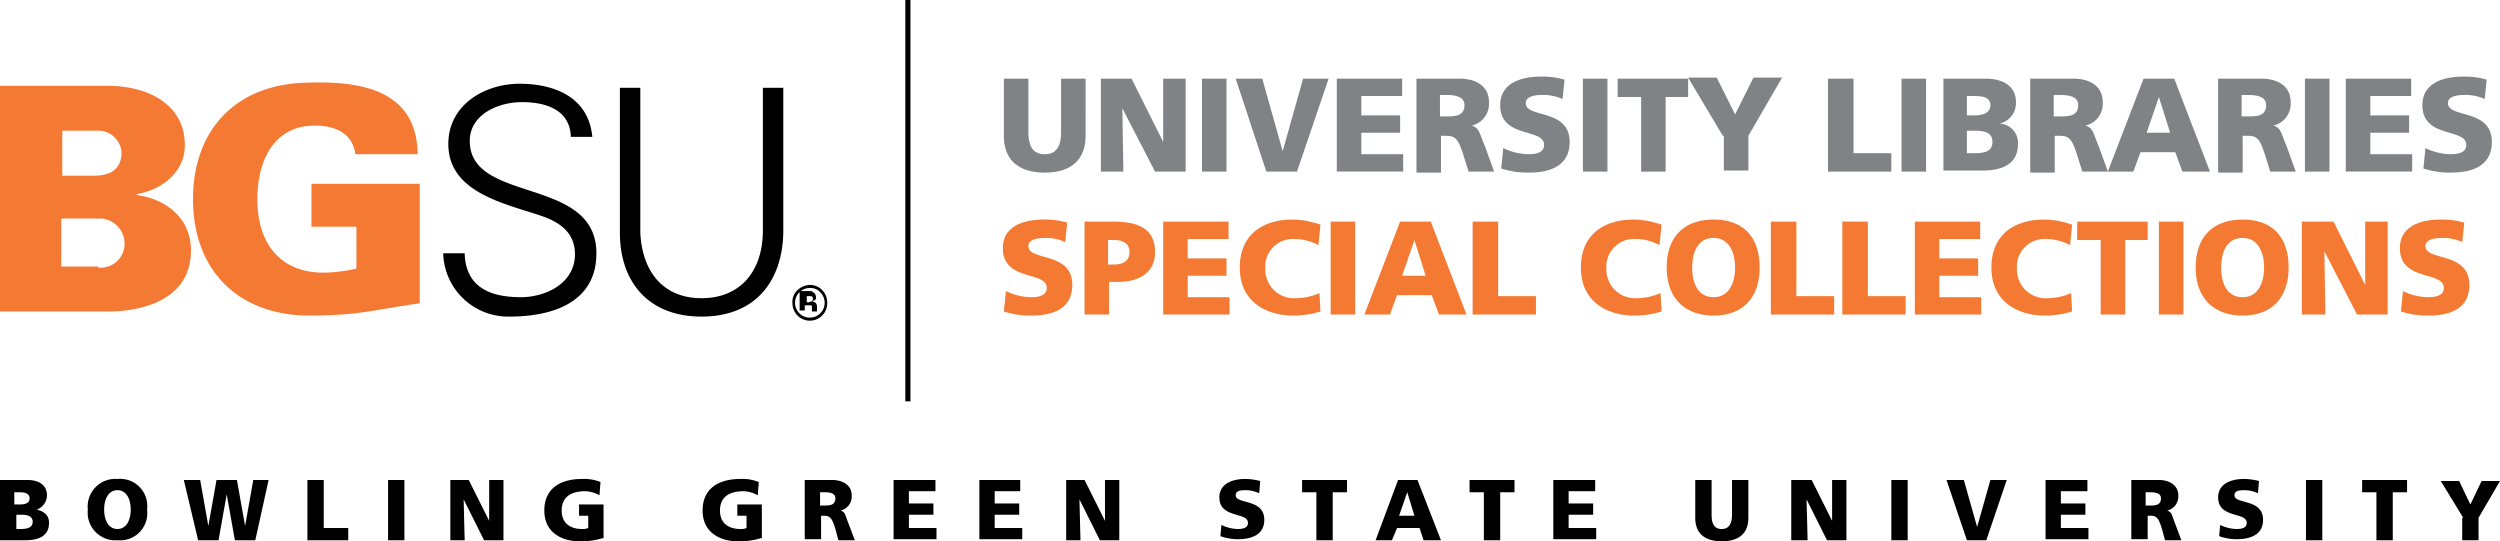 <svg xmlns="http://www.w3.org/2000/svg" viewBox="0 0 244.8 53"><defs/><path fill="#f47932" d="M0 30.4v-22h10.5c4.1 0 7.6 1.9 7.6 5.8 0 2.7-2.3 4.4-4.7 4.8v.1c2.9.4 5.3 2.3 5.3 5.4 0 6.4-8.2 6-8.4 6H0zm9.6-4.2a2.35 2.35 0 002.6-2.3 2.49 2.49 0 00-2.2-2.5H6v4.7h3.6zm-3.5-9h3.1c1.6 0 2.7-.6 2.7-2.3a2.29 2.29 0 00-2.5-2.1H6.1zM35 22.2h-4.5V18h10.6v11.7c-4.9.7-5.9 1.2-11.2 1.2-6.8-.2-11-4.6-11-11.4s4.2-11.2 11-11.4c5.3-.2 10.9.6 11 7h-6.1c-.3-2.1-2-2.8-4-2.8-4.1 0-5.6 3.6-5.6 7.2 0 4.3 2.2 7.2 6.5 7.2a15.54 15.54 0 003.2-.4v-4.1z"/><path d="M49.9 31a6.36 6.36 0 01-6.5-6.2h2.1c.1 3.4 2.6 4.3 5.5 4.3 2.5 0 5.3-1.4 5.3-4.2 0-2.2-1.6-3.2-3.4-3.8-3.6-1.2-9-2.3-9-7 0-3.8 3.5-5.9 7-5.9 2.9 0 6.7 1 7.1 5.2h-2.1c-.1-2.7-2.5-3.4-4.8-3.4S46 11.2 46 13.8c0 6.2 12.4 3.4 12.4 11 0 4.7-4.1 6.2-8.5 6.2zM62.7 8.6v14.2c.2 4 2.4 6.4 6 6.4s5.9-2.4 6-6.4V8.6h2v14.2c-.1 4.7-2.7 8.2-8 8.2s-8-3.5-8-8.2V8.6zM80.3 28.6a1.45 1.45 0 11-1-.4 1.28 1.28 0 011 .4zm.2-.2a1.66 1.66 0 00-1.2-.5 1.85 1.85 0 00-1.2.5 1.54 1.54 0 00-.5 1.3 1.7 1.7 0 003.4 0 1.73 1.73 0 00-.5-1.3zm-1 1.1c-.1 0-.2.1-.3.1H79V29h.4a.22.22 0 01.2.2c0 .2 0 .2-.1.3zm-.5.4h.4a.1.1 0 01.1.1v.5h.5V30a.52.52 0 00-.2-.4c-.1 0-.2-.1-.3-.1.1 0 .2-.1.3-.1a.37.37 0 00.1-.3.55.55 0 00-.3-.5c-.1-.1-.2-.1-.4-.1h-.9v1.9h.5v-.5z"/><path fill="none" stroke="#000" stroke-width=".5" d="M88.9 0v39.3"/><path d="M0 47h2.7c1.1 0 1.9.5 1.9 1.5a1.5 1.5 0 01-1 1.4c.8.2 1.2.6 1.2 1.3 0 1.4-1.2 1.7-2.3 1.7H0V47zm1.5 2.4h.4c.5 0 1-.1 1-.6s-.5-.6-1-.6h-.5v1.2zm0 2.4H2c.6 0 1.2-.1 1.2-.7s-.6-.7-1.1-.7h-.5v1.4zM11.5 46.9a2.66 2.66 0 012.9 3 2.66 2.66 0 01-2.9 3 2.71 2.71 0 01-2.9-3 2.71 2.71 0 012.9-3zm0 4.9c.9 0 1.3-.9 1.3-1.9s-.4-1.9-1.3-1.9-1.3.9-1.3 1.9.4 1.9 1.3 1.9zM18 47h1.6l.8 4.5.8-4.5h2l.8 4.5.8-4.5h1.5L25 52.9h-2l-.8-4.5-.8 4.5h-2zM30.1 47h1.6v4.7h2.4v1.2h-4zM38 47h1.6v5.9H38zM43.9 47h2l2 4v-4h1.4v5.9h-1.9l-2-4 .1 4h-1.4V47zM59 52.7a7.2 7.2 0 01-2.3.3c-1.6 0-3.4-.8-3.4-3s1.6-3.1 3.7-3.1a4.23 4.23 0 011.8.3l-.1 1.3a3 3 0 00-1.4-.4c-1.3 0-2.3.5-2.3 1.9 0 1.2.8 1.8 2 1.8a1.27 1.27 0 00.6-.1v-1.2h-.9v-1.1h2.4v3.3zM74.5 52.7a7.2 7.2 0 01-2.3.3c-1.6 0-3.4-.8-3.4-3s1.6-3.1 3.7-3.1a4.23 4.23 0 011.8.3l-.1 1.3a3 3 0 00-1.4-.4c-1.3 0-2.3.5-2.3 1.9 0 1.2.8 1.8 2 1.8a1.27 1.27 0 00.6-.1v-1.2h-.9v-1.1h2.4v3.3zM78.7 47h2.8c1 0 1.9.5 1.9 1.5a1.43 1.43 0 01-1.1 1.5c.5.1.5.6.8 1.3l.6 1.6h-1.6l-.3-1.1c-.3-1-.5-1.3-1.1-1.3h-.3v2.3h-1.6V47zm1.6 2.5h.4c.5 0 1.1 0 1.1-.7 0-.5-.5-.6-1.1-.6h-.4zM87.5 47h4.1v1.1H89v1.2h2.4v1.1H89v1.3h2.7v1.1h-4.2zM95.8 47h4.1v1.1h-2.5v1.2h2.4v1.1h-2.4v1.3h2.7v1.1h-4.2V47zM104.2 47h2l2 4v-4h1.4v5.9h-1.9l-2-4 .1 4h-1.4V47zM119.6 51.4a3.77 3.77 0 001.6.4c.5 0 1-.1 1-.6 0-1.1-2.8-.4-2.8-2.5 0-1.4 1.4-1.8 2.5-1.8a6.05 6.05 0 011.5.2l-.1 1.2a3.08 3.08 0 00-1.3-.3c-.4 0-1 0-1 .5 0 .9 2.8.3 2.8 2.4 0 1.5-1.3 1.9-2.6 1.9a5.08 5.08 0 01-1.7-.3zM128.9 48.2h-1.4V47h4.4v1.2h-1.4v4.7h-1.6zM136.9 47h1.9l2.3 5.9h-1.7l-.4-1.2h-2.2l-.5 1.2h-1.6zm.9 1.2l-.8 2.3h1.5zM145.3 48.2h-1.4V47h4.4v1.2h-1.4v4.7h-1.6zM152.1 47h4.1v1.1h-2.6v1.2h2.4v1.1h-2.4v1.3h2.7v1.1h-4.2zM171.2 50.7c0 1.6-1 2.3-2.6 2.3s-2.6-.7-2.6-2.3V47h1.6v3.4c0 .8.2 1.4 1 1.4s1-.7 1-1.4V47h1.6zM175.4 47h2l2 4v-4h1.4v5.9h-1.9l-2-4 .1 4h-1.6zM185.2 47h1.6v5.9h-1.6zM190.6 47h1.7l1.3 4.6 1.3-4.6h1.6l-2 5.9h-1.9zM200.3 47h4.1v1.1h-2.6v1.2h2.4v1.1h-2.4v1.3h2.7v1.1h-4.2zM208.6 47h2.8c1 0 1.9.5 1.9 1.5a1.43 1.43 0 01-1.1 1.5c.5.1.5.6.8 1.3l.6 1.6H212l-.3-1.1c-.3-1-.5-1.3-1.1-1.3h-.3v2.3h-1.6V47zm1.5 2.5h.4c.5 0 1.1 0 1.1-.7 0-.5-.5-.6-1.1-.6h-.4zM217.4 51.4a3.77 3.77 0 001.6.4c.5 0 1-.1 1-.6 0-1.1-2.8-.4-2.8-2.5 0-1.4 1.4-1.8 2.5-1.8a6.05 6.05 0 011.5.2l-.1 1.2a3.08 3.08 0 00-1.3-.3c-.4 0-1 0-1 .5 0 .9 2.8.3 2.8 2.4 0 1.5-1.3 1.9-2.6 1.9a5.08 5.08 0 01-1.7-.3zM225.8 47h1.6v5.9h-1.6zM232.7 48.2h-1.4V47h4.4v1.2h-1.4v4.7h-1.6zM241.2 50.7l-2.2-3.6h1.8l1.1 2.3 1.1-2.3h1.8l-2.1 3.6v2.2h-1.6v-2.2z"/><path fill="#808285" d="M106.3 13.3c0 2.5-1.6 3.6-4 3.6s-4-1.1-4-3.6V7.7h2.4v5.2c0 1.2.3 2.2 1.6 2.2s1.6-1 1.6-2.2V7.7h2.4zM107.7 7.7h3.1l3.1 6.2V7.7h2.2v9.1h-3l-3.2-6.2.1 6.2h-2.2V7.7zM117.7 7.7h2.4v9.1h-2.4zM121 7.7h2.6l2 7.1 2-7.1h2.5l-3.1 9.1h-3zM130.9 7.7h6.4v1.7h-4v1.9h3.8V13h-3.8v2.1h4.1v1.7h-6.5zM138.6 7.7h4.3c1.6 0 2.9.7 2.9 2.3a2.19 2.19 0 01-1.7 2.3c.8.2.8.9 1.3 2l.9 2.5h-2.5l-.5-1.6c-.5-1.6-.8-1.9-1.7-1.9h-.5v3.6h-2.4V7.7zm2.4 3.7h.6c.8 0 1.8 0 1.8-1.1 0-.8-.8-1-1.8-1h-.6zM147.2 14.5a5.75 5.75 0 002.5.6c.8 0 1.5-.2 1.5-.9 0-1.7-4.3-.6-4.3-3.9 0-2.2 2.1-2.8 4-2.8a7.55 7.55 0 012.3.3l-.2 1.9a4.48 4.48 0 00-2-.4c-.6 0-1.6.1-1.6.8 0 1.5 4.3.5 4.3 3.8 0 2.4-2 3-4 3a8.42 8.42 0 01-2.7-.4zM155 7.7h2.4v9.1H155zM160.6 9.5h-2.2V7.7h6.9v1.8h-2.2v7.3h-2.4V9.5zM168.7 13.3l-3.4-5.7h2.8l1.8 3.6 1.8-3.6h2.8l-3.3 5.7v3.4h-2.4v-3.4zM179.1 7.7h2.4V15h3.7v1.8H179V7.7zM186.2 7.7h2.4v9.1h-2.4zM190.2 7.7h4.2c1.7 0 3 .7 3 2.3a2.05 2.05 0 01-1.6 2.1 1.89 1.89 0 011.8 2c0 2.2-1.9 2.6-3.5 2.6h-3.8v-9zm2.4 3.6h.7c.8 0 1.6-.2 1.6-1s-.8-.9-1.6-.9h-.7zm0 3.7h.7c.9 0 1.8-.1 1.8-1.1s-.9-1.1-1.8-1.1h-.7zM198.7 7.7h4.3c1.6 0 2.9.7 2.9 2.3a2.19 2.19 0 01-1.7 2.3c.8.2.8.9 1.3 2l.9 2.5h-2.5l-.5-1.6c-.5-1.6-.8-1.9-1.7-1.9h-.5v3.6h-2.4V7.7zm2.4 3.7h.6c.8 0 1.8 0 1.8-1.1 0-.8-.8-1-1.8-1h-.6zM209.9 7.7h3l3.5 9.1h-2.7l-.7-1.9h-3.4l-.7 1.9h-2.5zm1.5 1.8l-1.2 3.5h2.3zM217.1 7.7h4.3c1.6 0 2.9.7 2.9 2.3a2.19 2.19 0 01-1.7 2.3c.8.2.8.9 1.3 2l.9 2.5h-2.5l-.5-1.6c-.5-1.6-.8-1.9-1.7-1.9h-.5v3.6h-2.4V7.7zm2.4 3.7h.6c.8 0 1.8 0 1.8-1.1 0-.8-.8-1-1.8-1h-.6zM225.7 7.7h2.4v9.1h-2.4zM229.7 7.7h6.4v1.7h-4v1.9h3.8V13h-3.8v2.1h4.1v1.7h-6.5zM237.5 14.5a5.75 5.75 0 002.5.6c.8 0 1.5-.2 1.5-.9 0-1.7-4.3-.6-4.3-3.9 0-2.2 2.1-2.8 4-2.8a7.55 7.55 0 012.3.3l-.2 1.9a4.48 4.48 0 00-2-.4c-.6 0-1.6.1-1.6.8 0 1.5 4.3.5 4.3 3.8 0 2.4-2 3-4 3a8.42 8.42 0 01-2.7-.4z"/><path fill="#f47932" d="M98.5 28.5a5.75 5.75 0 002.5.6c.8 0 1.5-.2 1.5-.9 0-1.7-4.3-.6-4.3-3.9 0-2.2 2.1-2.8 4-2.8a7.55 7.55 0 012.3.3l-.2 1.9a4.48 4.48 0 00-2-.4c-.6 0-1.6.1-1.6.8 0 1.5 4.3.5 4.3 3.8 0 2.4-2 3-4 3a8.42 8.42 0 01-2.7-.4zM106.1 21.7h2.9c2.8 0 4.1.9 4.1 3 0 1.8-1.3 2.9-3.6 2.9h-.9v3.2h-2.4v-9.1zm2.4 4.2h.6c.8 0 1.5-.3 1.5-1.2s-.7-1.2-1.5-1.2h-.6zM113.9 21.7h6.4v1.7h-4v1.9h3.8V27h-3.8v2.1h4.1v1.7h-6.5zM129.3 30.5a9.06 9.06 0 01-2.7.4c-2.4 0-5.2-1.2-5.2-4.7 0-3.2 2.2-4.7 5.2-4.7a8.57 8.57 0 012.7.5l-.2 2a5 5 0 00-2.4-.6 2.7 2.7 0 00-2.8 2.9 2.81 2.81 0 003 2.9 5.93 5.93 0 002.3-.5zM130.3 21.7h2.4v9.1h-2.4zM137.1 21.7h3l3.5 9.1h-2.7l-.7-1.9h-3.4l-.7 1.9h-2.5zm1.4 1.8l-1.2 3.5h2.3zM144.3 21.7h2.4V29h3.7v1.8h-6.2v-9.1zM162.7 30.5a9.06 9.06 0 01-2.7.4c-2.4 0-5.2-1.2-5.2-4.7 0-3.2 2.2-4.7 5.2-4.7a8.57 8.57 0 012.7.5l-.2 2a5 5 0 00-2.4-.6 2.7 2.7 0 00-2.8 2.9 2.81 2.81 0 003 2.9 5.93 5.93 0 002.3-.5zM167.8 21.5c3 0 4.5 1.8 4.5 4.7s-1.6 4.7-4.5 4.7-4.6-1.8-4.6-4.7 1.6-4.7 4.6-4.7zm0 7.6c1.5 0 2.1-1.4 2.1-2.9s-.6-2.9-2.1-2.9-2.1 1.3-2.1 2.9.6 2.9 2.1 2.9zM173.5 21.7h2.4V29h3.7v1.8h-6.2v-9.1zM180.5 21.7h2.4V29h3.7v1.8h-6.2v-9.1zM187.5 21.7h6.4v1.7h-4v1.9h3.8V27h-3.8v2.1h4.1v1.7h-6.5zM202.9 30.5a9.06 9.06 0 01-2.7.4c-2.4 0-5.2-1.2-5.2-4.7 0-3.2 2.2-4.7 5.2-4.7a8.57 8.57 0 012.7.5l-.2 2a5 5 0 00-2.4-.6 2.7 2.7 0 00-2.8 2.9 2.81 2.81 0 003 2.9 5.93 5.93 0 002.3-.5zM205.6 23.5h-2.2v-1.8h6.9v1.8h-2.2v7.3h-2.4v-7.3zM211.4 21.7h2.4v9.1h-2.4zM219.6 21.5c3 0 4.5 1.8 4.5 4.7s-1.6 4.7-4.5 4.7-4.6-1.8-4.6-4.7 1.6-4.7 4.6-4.7zm0 7.6c1.5 0 2.1-1.4 2.1-2.9s-.6-2.9-2.1-2.9-2.1 1.3-2.1 2.9.6 2.9 2.1 2.9zM225.4 21.7h3.1l3.1 6.2v-6.2h2.2v9.1h-3l-3.2-6.2.1 6.2h-2.3zM235.3 28.5a5.75 5.75 0 002.5.6c.8 0 1.5-.2 1.5-.9 0-1.7-4.3-.6-4.3-3.9 0-2.2 2.1-2.8 4-2.8a7.55 7.55 0 012.3.3l-.2 1.9a4.48 4.48 0 00-2-.4c-.6 0-1.6.1-1.6.8 0 1.5 4.3.5 4.3 3.8 0 2.4-2 3-4 3a8.42 8.42 0 01-2.7-.4z"/></svg>
